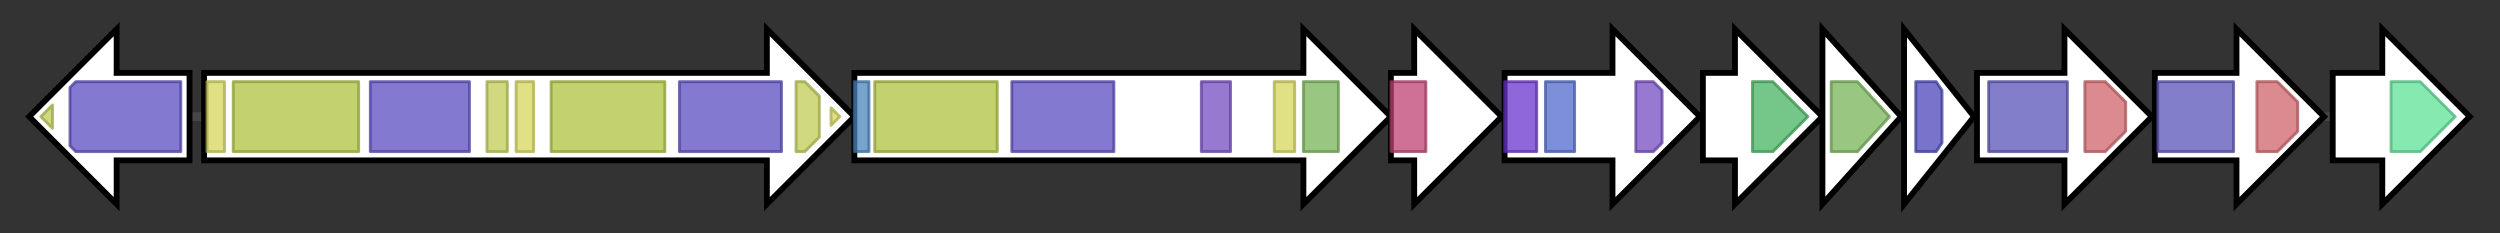<svg version="1.1" baseProfile="full" xmlns="http://www.w3.org/2000/svg" width="857.367" height="80">
	<rect width="100%" height="100%" fill="#333333" stroke="none"/>
	<g>
		<line x1="10" y1="40.0" x2="847.367" y2="40.0" style="stroke:rgb(70,70,70); stroke-width:3 "/>
		<g>
			<title>SCO7681
putative AMP-binding ligase</title>
			<polygon class="SCO7681
putative AMP-binding ligase" points="65,25 40,25 40,10 10,40 40,70 40,55 65,55" fill="rgb(255,255,255)" fill-opacity="1.0" stroke="rgb(0,0,0)" stroke-width="2"  />
			<g>
				<title>AMP-binding_C (PF13193)
"AMP-binding enzyme C-terminal domain"</title>
				<polygon class="PF13193" points="14,40 18,36 18,44" stroke-linejoin="round" width="7" height="24" fill="rgb(192,204,84)" stroke="rgb(153,163,67)" stroke-width="1" opacity="0.75" />
			</g>
			<g>
				<title>AMP-binding (PF00501)
"AMP-binding enzyme"</title>
				<polygon class="PF00501" points="24,30 26,28 62,28 62,52 26,52 24,50" stroke-linejoin="round" width="38" height="24" fill="rgb(91,77,192)" stroke="rgb(72,61,153)" stroke-width="1" opacity="0.75" />
			</g>
		</g>
		<g>
			<title>SCO7682
putative non-ribosomal peptide synthase</title>
			<polygon class="SCO7682
putative non-ribosomal peptide synthase" points="70,25 263,25 263,10 293,40 263,70 263,55 70,55" fill="rgb(255,255,255)" fill-opacity="1.0" stroke="rgb(0,0,0)" stroke-width="2"  />
			<g>
				<title>PP-binding (PF00550)
"Phosphopantetheine attachment site"</title>
				<rect class="PF00550" x="71" y="28" stroke-linejoin="round" width="6" height="24" fill="rgb(213,213,91)" stroke="rgb(170,170,72)" stroke-width="1" opacity="0.75" />
			</g>
			<g>
				<title>Condensation (PF00668)
"Condensation domain"</title>
				<rect class="PF00668" x="80" y="28" stroke-linejoin="round" width="43" height="24" fill="rgb(174,194,62)" stroke="rgb(139,155,49)" stroke-width="1" opacity="0.75" />
			</g>
			<g>
				<title>AMP-binding (PF00501)
"AMP-binding enzyme"</title>
				<rect class="PF00501" x="127" y="28" stroke-linejoin="round" width="34" height="24" fill="rgb(91,77,192)" stroke="rgb(72,61,153)" stroke-width="1" opacity="0.75" />
			</g>
			<g>
				<title>AMP-binding_C (PF13193)
"AMP-binding enzyme C-terminal domain"</title>
				<rect class="PF13193" x="167" y="28" stroke-linejoin="round" width="7" height="24" fill="rgb(192,204,84)" stroke="rgb(153,163,67)" stroke-width="1" opacity="0.75" />
			</g>
			<g>
				<title>PP-binding (PF00550)
"Phosphopantetheine attachment site"</title>
				<rect class="PF00550" x="177" y="28" stroke-linejoin="round" width="6" height="24" fill="rgb(213,213,91)" stroke="rgb(170,170,72)" stroke-width="1" opacity="0.75" />
			</g>
			<g>
				<title>Condensation (PF00668)
"Condensation domain"</title>
				<rect class="PF00668" x="189" y="28" stroke-linejoin="round" width="39" height="24" fill="rgb(174,194,62)" stroke="rgb(139,155,49)" stroke-width="1" opacity="0.75" />
			</g>
			<g>
				<title>AMP-binding (PF00501)
"AMP-binding enzyme"</title>
				<rect class="PF00501" x="233" y="28" stroke-linejoin="round" width="35" height="24" fill="rgb(91,77,192)" stroke="rgb(72,61,153)" stroke-width="1" opacity="0.75" />
			</g>
			<g>
				<title>AMP-binding_C (PF13193)
"AMP-binding enzyme C-terminal domain"</title>
				<polygon class="PF13193" points="273,28 276,28 281,33 281,47 276,52 273,52" stroke-linejoin="round" width="8" height="24" fill="rgb(192,204,84)" stroke="rgb(153,163,67)" stroke-width="1" opacity="0.75" />
			</g>
			<g>
				<title>PP-binding (PF00550)
"Phosphopantetheine attachment site"</title>
				<polygon class="PF00550" points="285,37 288,40 285,43" stroke-linejoin="round" width="6" height="24" fill="rgb(213,213,91)" stroke="rgb(170,170,72)" stroke-width="1" opacity="0.75" />
			</g>
		</g>
		<g>
			<title>SCO7683
putative non-ribosomal peptide synthase</title>
			<polygon class="SCO7683
putative non-ribosomal peptide synthase" points="293,25 447,25 447,10 477,40 447,70 447,55 293,55" fill="rgb(255,255,255)" fill-opacity="1.0" stroke="rgb(0,0,0)" stroke-width="2"  />
			<g>
				<title>TubC_N (PF18563)
"TubC N-terminal docking domain"</title>
				<rect class="PF18563" x="293" y="28" stroke-linejoin="round" width="5" height="24" fill="rgb(73,133,188)" stroke="rgb(58,106,150)" stroke-width="1" opacity="0.75" />
			</g>
			<g>
				<title>Condensation (PF00668)
"Condensation domain"</title>
				<rect class="PF00668" x="300" y="28" stroke-linejoin="round" width="42" height="24" fill="rgb(174,194,62)" stroke="rgb(139,155,49)" stroke-width="1" opacity="0.75" />
			</g>
			<g>
				<title>AMP-binding (PF00501)
"AMP-binding enzyme"</title>
				<rect class="PF00501" x="347" y="28" stroke-linejoin="round" width="35" height="24" fill="rgb(91,77,192)" stroke="rgb(72,61,153)" stroke-width="1" opacity="0.75" />
			</g>
			<g>
				<title>Methyltransf_12 (PF08242)
"Methyltransferase domain"</title>
				<rect class="PF08242" x="412" y="28" stroke-linejoin="round" width="10" height="24" fill="rgb(116,77,193)" stroke="rgb(92,61,154)" stroke-width="1" opacity="0.75" />
			</g>
			<g>
				<title>PP-binding (PF00550)
"Phosphopantetheine attachment site"</title>
				<rect class="PF00550" x="437" y="28" stroke-linejoin="round" width="7" height="24" fill="rgb(213,213,91)" stroke="rgb(170,170,72)" stroke-width="1" opacity="0.75" />
			</g>
			<g>
				<title>Thioesterase (PF00975)
"Thioesterase domain"</title>
				<rect class="PF00975" x="447" y="28" stroke-linejoin="round" width="12" height="24" fill="rgb(119,180,88)" stroke="rgb(95,144,70)" stroke-width="1" opacity="0.75" />
			</g>
		</g>
		<g>
			<title>SCO7684
conserved hypothetical protein</title>
			<polygon class="SCO7684
conserved hypothetical protein" points="477,25 485,25 485,10 515,40 485,70 485,55 477,55" fill="rgb(255,255,255)" fill-opacity="1.0" stroke="rgb(0,0,0)" stroke-width="2"  />
			<g>
				<title>Sacchrp_dh_NADP (PF03435)
"Saccharopine dehydrogenase NADP binding domain"</title>
				<rect class="PF03435" x="477" y="28" stroke-linejoin="round" width="12" height="24" fill="rgb(191,65,115)" stroke="rgb(152,52,92)" stroke-width="1" opacity="0.75" />
			</g>
		</g>
		<g>
			<title>SCO7685
conserved hypothetical protein</title>
			<polygon class="SCO7685
conserved hypothetical protein" points="516,25 553,25 553,10 583,40 553,70 553,55 516,55" fill="rgb(255,255,255)" fill-opacity="1.0" stroke="rgb(0,0,0)" stroke-width="2"  />
			<g>
				<title>GFO_IDH_MocA (PF01408)
"Oxidoreductase family, NAD-binding Rossmann fold"</title>
				<rect class="PF01408" x="516" y="28" stroke-linejoin="round" width="11" height="24" fill="rgb(106,53,205)" stroke="rgb(84,42,164)" stroke-width="1" opacity="0.75" />
			</g>
			<g>
				<title>Irp3-like_C (PF21390)
"Thiazolinyl imine reductase Irp3-like, C-terminal"</title>
				<rect class="PF21390" x="530" y="28" stroke-linejoin="round" width="10" height="24" fill="rgb(82,106,204)" stroke="rgb(65,84,163)" stroke-width="1" opacity="0.75" />
			</g>
			<g>
				<title>Methyltransf_12 (PF08242)
"Methyltransferase domain"</title>
				<polygon class="PF08242" points="561,28 567,28 570,31 570,49 567,52 561,52" stroke-linejoin="round" width="9" height="24" fill="rgb(116,77,193)" stroke="rgb(92,61,154)" stroke-width="1" opacity="0.75" />
			</g>
		</g>
		<g>
			<title>SCO7686
putative cytochrome P450</title>
			<polygon class="SCO7686
putative cytochrome P450" points="584,25 595,25 595,10 625,40 595,70 595,55 584,55" fill="rgb(255,255,255)" fill-opacity="1.0" stroke="rgb(0,0,0)" stroke-width="2"  />
			<g>
				<title>p450 (PF00067)
"Cytochrome P450"</title>
				<polygon class="PF00067" points="601,28 608,28 620,40 608,52 601,52" stroke-linejoin="round" width="20" height="24" fill="rgb(71,179,98)" stroke="rgb(56,143,78)" stroke-width="1" opacity="0.75" />
			</g>
		</g>
		<g>
			<title>SCO7687
putative thioesterase</title>
			<polygon class="SCO7687
putative thioesterase" points="625,10 652,40 625,70" fill="rgb(255,255,255)" fill-opacity="1.0" stroke="rgb(0,0,0)" stroke-width="2"  />
			<g>
				<title>Thioesterase (PF00975)
"Thioesterase domain"</title>
				<polygon class="PF00975" points="628,28 637,28 648,40 637,52 628,52" stroke-linejoin="round" width="22" height="24" fill="rgb(119,180,88)" stroke="rgb(95,144,70)" stroke-width="1" opacity="0.75" />
			</g>
		</g>
		<g>
			<title>SCO7688
conserved hypothetical protein</title>
			<polygon class="SCO7688
conserved hypothetical protein" points="653,10 677,40 653,70" fill="rgb(255,255,255)" fill-opacity="1.0" stroke="rgb(0,0,0)" stroke-width="2"  />
			<g>
				<title>Methyltransf_25 (PF13649)
"Methyltransferase domain"</title>
				<polygon class="PF13649" points="657,28 664,28 666,31 666,49 664,52 657,52" stroke-linejoin="round" width="9" height="24" fill="rgb(75,70,186)" stroke="rgb(59,56,148)" stroke-width="1" opacity="0.75" />
			</g>
		</g>
		<g>
			<title>SCO7689
putative ABC transporter ATP-binding protein</title>
			<polygon class="SCO7689
putative ABC transporter ATP-binding protein" points="678,25 708,25 708,10 738,40 708,70 708,55 678,55" fill="rgb(255,255,255)" fill-opacity="1.0" stroke="rgb(0,0,0)" stroke-width="2"  />
			<g>
				<title>ABC_membrane (PF00664)
"ABC transporter transmembrane region"</title>
				<rect class="PF00664" x="682" y="28" stroke-linejoin="round" width="27" height="24" fill="rgb(89,83,182)" stroke="rgb(71,66,145)" stroke-width="1" opacity="0.75" />
			</g>
			<g>
				<title>ABC_tran (PF00005)
"ABC transporter"</title>
				<polygon class="PF00005" points="715,28 722,28 729,35 729,45 722,52 715,52" stroke-linejoin="round" width="14" height="24" fill="rgb(207,100,105)" stroke="rgb(165,80,84)" stroke-width="1" opacity="0.75" />
			</g>
		</g>
		<g>
			<title>SCO7690
putative ABC transporter ATP-binding protein</title>
			<polygon class="SCO7690
putative ABC transporter ATP-binding protein" points="739,25 767,25 767,10 797,40 767,70 767,55 739,55" fill="rgb(255,255,255)" fill-opacity="1.0" stroke="rgb(0,0,0)" stroke-width="2"  />
			<g>
				<title>ABC_membrane (PF00664)
"ABC transporter transmembrane region"</title>
				<rect class="PF00664" x="740" y="28" stroke-linejoin="round" width="26" height="24" fill="rgb(89,83,182)" stroke="rgb(71,66,145)" stroke-width="1" opacity="0.75" />
			</g>
			<g>
				<title>ABC_tran (PF00005)
"ABC transporter"</title>
				<polygon class="PF00005" points="774,28 781,28 788,35 788,45 781,52 774,52" stroke-linejoin="round" width="14" height="24" fill="rgb(207,100,105)" stroke="rgb(165,80,84)" stroke-width="1" opacity="0.75" />
			</g>
		</g>
		<g>
			<title>SCO7691
putative lyase</title>
			<polygon class="SCO7691
putative lyase" points="800,25 817,25 817,10 847,40 817,70 817,55 800,55" fill="rgb(255,255,255)" fill-opacity="1.0" stroke="rgb(0,0,0)" stroke-width="2"  />
			<g>
				<title>Chorismate_bind (PF00425)
"chorismate binding enzyme"</title>
				<polygon class="PF00425" points="820,28 830,28 842,40 830,52 820,52" stroke-linejoin="round" width="25" height="24" fill="rgb(93,225,150)" stroke="rgb(74,180,120)" stroke-width="1" opacity="0.75" />
			</g>
		</g>
	</g>
</svg>
